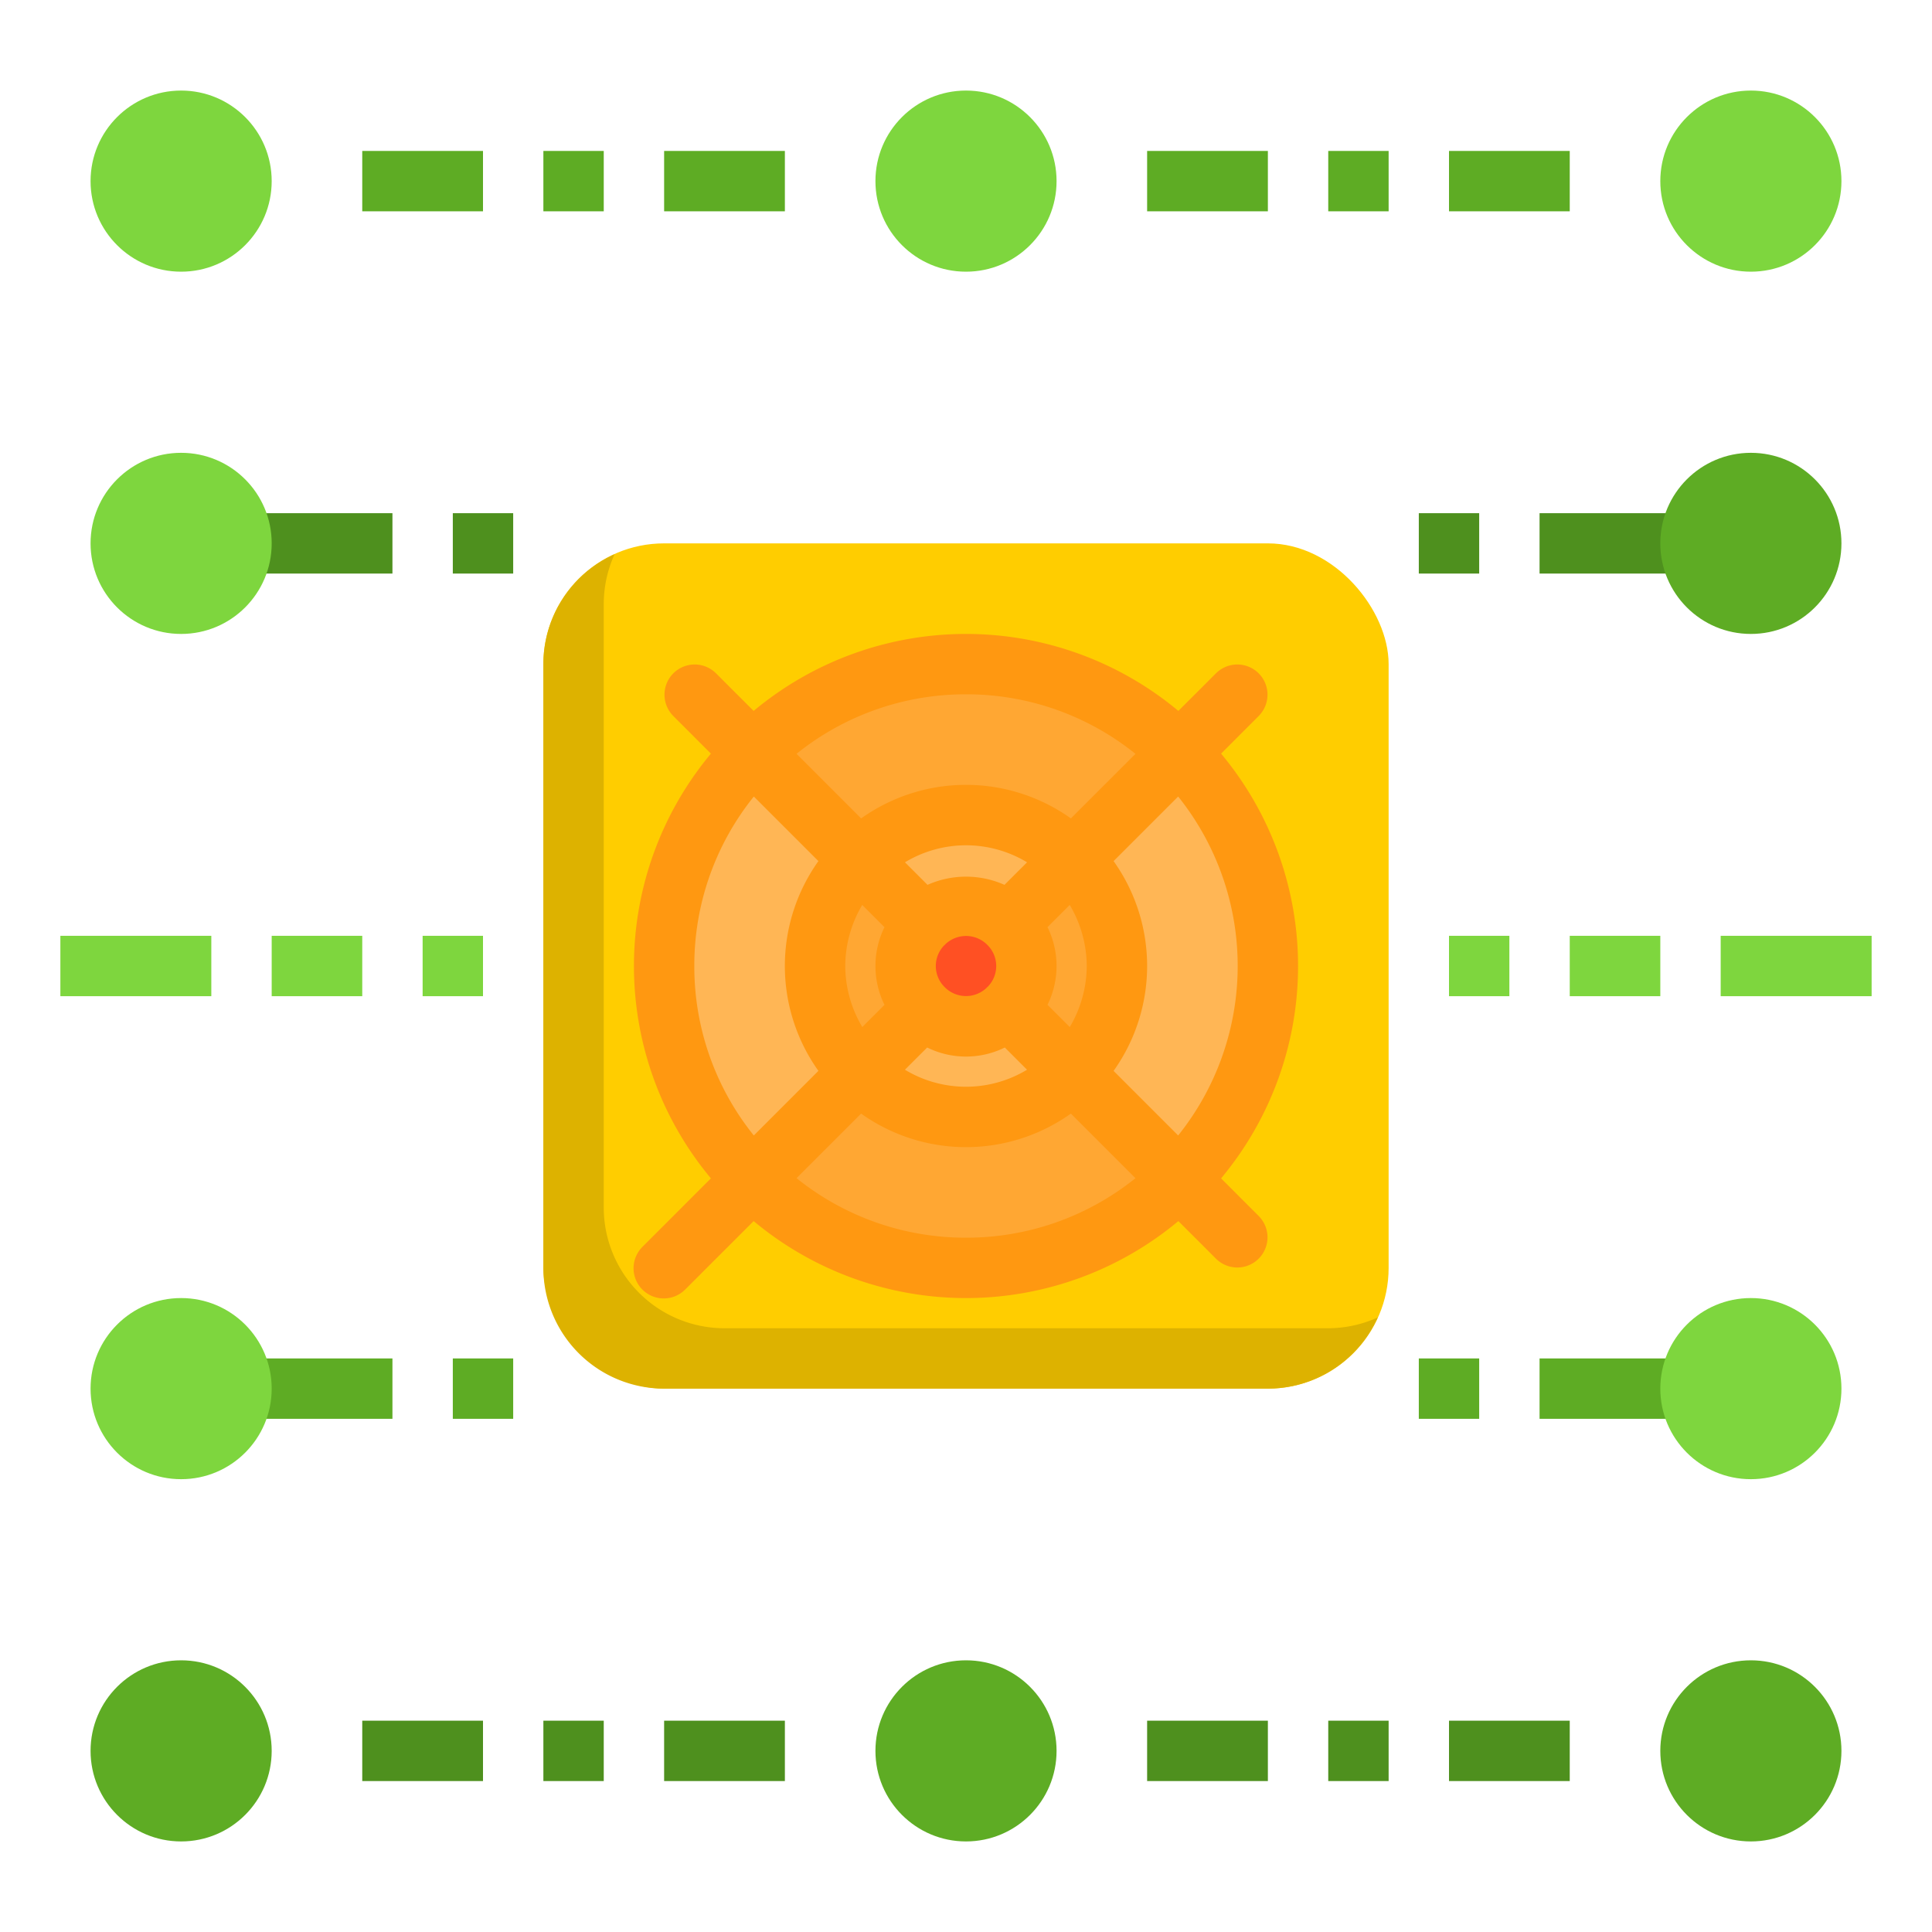 <svg height="512" viewBox="0 0 64 64" width="512" xmlns="http://www.w3.org/2000/svg"><g id="Crypto_vault" data-name="Crypto vault"><path d="m8 17h5v2h-5z" fill="#4e901e"/><path d="m56 19h-5v-2h5" fill="#4e901e"/><path d="m56 47h-5v-2h5" fill="#5eac24"/><path d="m13 47h-5v-2h5" fill="#5eac24"/><circle cx="58" cy="18" fill="#5eac24" r="3"/><circle cx="32" cy="6" fill="#7ed63e" r="3"/><circle cx="58" cy="6" fill="#7ed63e" r="3"/><circle cx="58" cy="46" fill="#7ed63e" r="3"/><rect fill="#ffcd00" height="28" rx="4" width="28" x="18" y="18"/><path d="m44 44h-20a4 4 0 0 1 -4-4v-20a3.984 3.984 0 0 1 .359-1.641 3.993 3.993 0 0 0 -2.359 3.641v20a4 4 0 0 0 4 4h20a3.993 3.993 0 0 0 3.641-2.359 3.984 3.984 0 0 1 -1.641.359z" fill="#ddb200"/><path d="m32 27a5.022 5.022 0 0 1 3.54 1.46l3.53-3.53a9.995 9.995 0 0 0 -14.14 0l3.53 3.53a5.022 5.022 0 0 1 3.54-1.46z" fill="#ffa733"/><path d="m37 32a5.022 5.022 0 0 1 -1.46 3.54l3.53 3.53a9.995 9.995 0 0 0 0-14.14l-3.53 3.53a5.022 5.022 0 0 1 1.46 3.54z" fill="#ffb655"/><path d="m27 32a5.022 5.022 0 0 1 1.46-3.54l-3.53-3.53a9.995 9.995 0 0 0 0 14.14l3.53-3.53a5.022 5.022 0 0 1 -1.46-3.54z" fill="#ffb655"/><path d="m39.07 39.07-3.53-3.53a5.022 5.022 0 0 1 -7.08 0l-3.53 3.53a9.995 9.995 0 0 0 14.14 0z" fill="#ffa733"/><path d="m35.54 28.46-2.13 2.13a1.98 1.98 0 0 1 0 2.82l2.13 2.13a5.022 5.022 0 0 0 0-7.08z" fill="#ffa733"/><path d="m32 34a1.955 1.955 0 0 1 -1.41-.59l-2.13 2.13a5.022 5.022 0 0 0 7.08 0l-2.13-2.13a1.955 1.955 0 0 1 -1.41.59z" fill="#ffb655"/><path d="m32 30a1.955 1.955 0 0 1 1.41.59l2.13-2.13a5.022 5.022 0 0 0 -7.08 0l2.13 2.13a1.955 1.955 0 0 1 1.41-.59z" fill="#ffb655"/><path d="m30.59 30.59a1.98 1.98 0 1 0 1.41-.59 1.955 1.955 0 0 0 -1.41.59z" fill="#ff5023"/><path d="m30 32a1.955 1.955 0 0 1 .59-1.41l-2.13-2.13a5.022 5.022 0 0 0 0 7.08l2.13-2.13a1.955 1.955 0 0 1 -.59-1.41z" fill="#ffa733"/><circle cx="6" cy="6" fill="#7ed63e" r="3"/><circle cx="32" cy="58" fill="#5eac24" r="3"/><circle cx="58" cy="58" fill="#5eac24" r="3"/><circle cx="6" cy="58" fill="#5eac24" r="3"/><circle cx="6" cy="18" fill="#7ed63e" r="3"/><circle cx="6" cy="46" fill="#7ed63e" r="3"/><path d="m52 31h3v2h-3z" fill="#7ed63e"/><path d="m40.45 24.965 1.257-1.258a1 1 0 0 0 -1.414-1.414l-1.258 1.257a10.979 10.979 0 0 0 -14.07 0l-1.258-1.257a1 1 0 0 0 -1.414 1.414l1.257 1.258a10.979 10.979 0 0 0 0 14.07l-2.257 2.258a1 1 0 1 0 1.414 1.414l2.258-2.257a10.979 10.979 0 0 0 14.07 0l1.258 1.257a1 1 0 0 0 1.414-1.414l-1.257-1.258a10.979 10.979 0 0 0 0-14.07zm-8.45-1.965a8.923 8.923 0 0 1 5.614 1.972l-2.139 2.139a5.986 5.986 0 0 0 -6.949 0l-2.14-2.14a8.923 8.923 0 0 1 5.614-1.971zm4 9a3.992 3.992 0 0 1 -.563 2.023l-.737-.737a2.913 2.913 0 0 0 0-2.573l.736-.736a4 4 0 0 1 .564 2.023zm-8 0a3.992 3.992 0 0 1 .563-2.023l.737.737a2.913 2.913 0 0 0 0 2.573l-.735.735a3.981 3.981 0 0 1 -.565-2.022zm4.694.712a.991.991 0 0 1 -1.406-.018.98.98 0 0 1 0-1.388l.012-.006.007-.011a.991.991 0 0 1 1.406.018.98.98 0 0 1 0 1.388l-.013.005-.007.011zm.581-3.4a3.13 3.13 0 0 0 -2.55 0l-.747-.747a3.911 3.911 0 0 1 4.045 0zm-2.561 5.388a2.906 2.906 0 0 0 2.572 0l.736.736a3.911 3.911 0 0 1 -4.045 0zm-7.714-2.7a8.923 8.923 0 0 1 1.972-5.614l2.139 2.139a5.986 5.986 0 0 0 0 6.949l-2.14 2.14a8.923 8.923 0 0 1 -1.971-5.614zm9 9a8.923 8.923 0 0 1 -5.614-1.972l2.139-2.139a5.986 5.986 0 0 0 6.949 0l2.14 2.14a8.923 8.923 0 0 1 -5.614 1.971zm4.889-5.525a5.99 5.99 0 0 0 0-6.95l2.139-2.139a8.977 8.977 0 0 1 0 11.228z" fill="#ff9811"/><path d="m48 5h4v2h-4z" fill="#5eac24"/><path d="m38 5h4v2h-4z" fill="#5eac24"/><path d="m44 5h2v2h-2z" fill="#5eac24"/><path d="m12 5h4v2h-4z" fill="#5eac24"/><path d="m22 5h4v2h-4z" fill="#5eac24"/><path d="m18 5h2v2h-2z" fill="#5eac24"/><g fill="#4e901e"><path d="m48 57h4v2h-4z"/><path d="m38 57h4v2h-4z"/><path d="m44 57h2v2h-2z"/><path d="m12 57h4v2h-4z"/><path d="m22 57h4v2h-4z"/><path d="m18 57h2v2h-2z"/></g><path d="m47 45h2v2h-2z" fill="#5eac24"/><path d="m47 17h2v2h-2z" fill="#4e901e"/><path d="m48 31h2v2h-2z" fill="#7ed63e"/><path d="m9 31h3v2h-3z" fill="#7ed63e"/><path d="m15 45h2v2h-2z" fill="#5eac24"/><path d="m15 17h2v2h-2z" fill="#4e901e"/><path d="m14 31h2v2h-2z" fill="#7ed63e"/><path d="m57 31h5v2h-5z" fill="#7ed63e"/><path d="m2 31h5v2h-5z" fill="#7ed63e"/></g></svg>